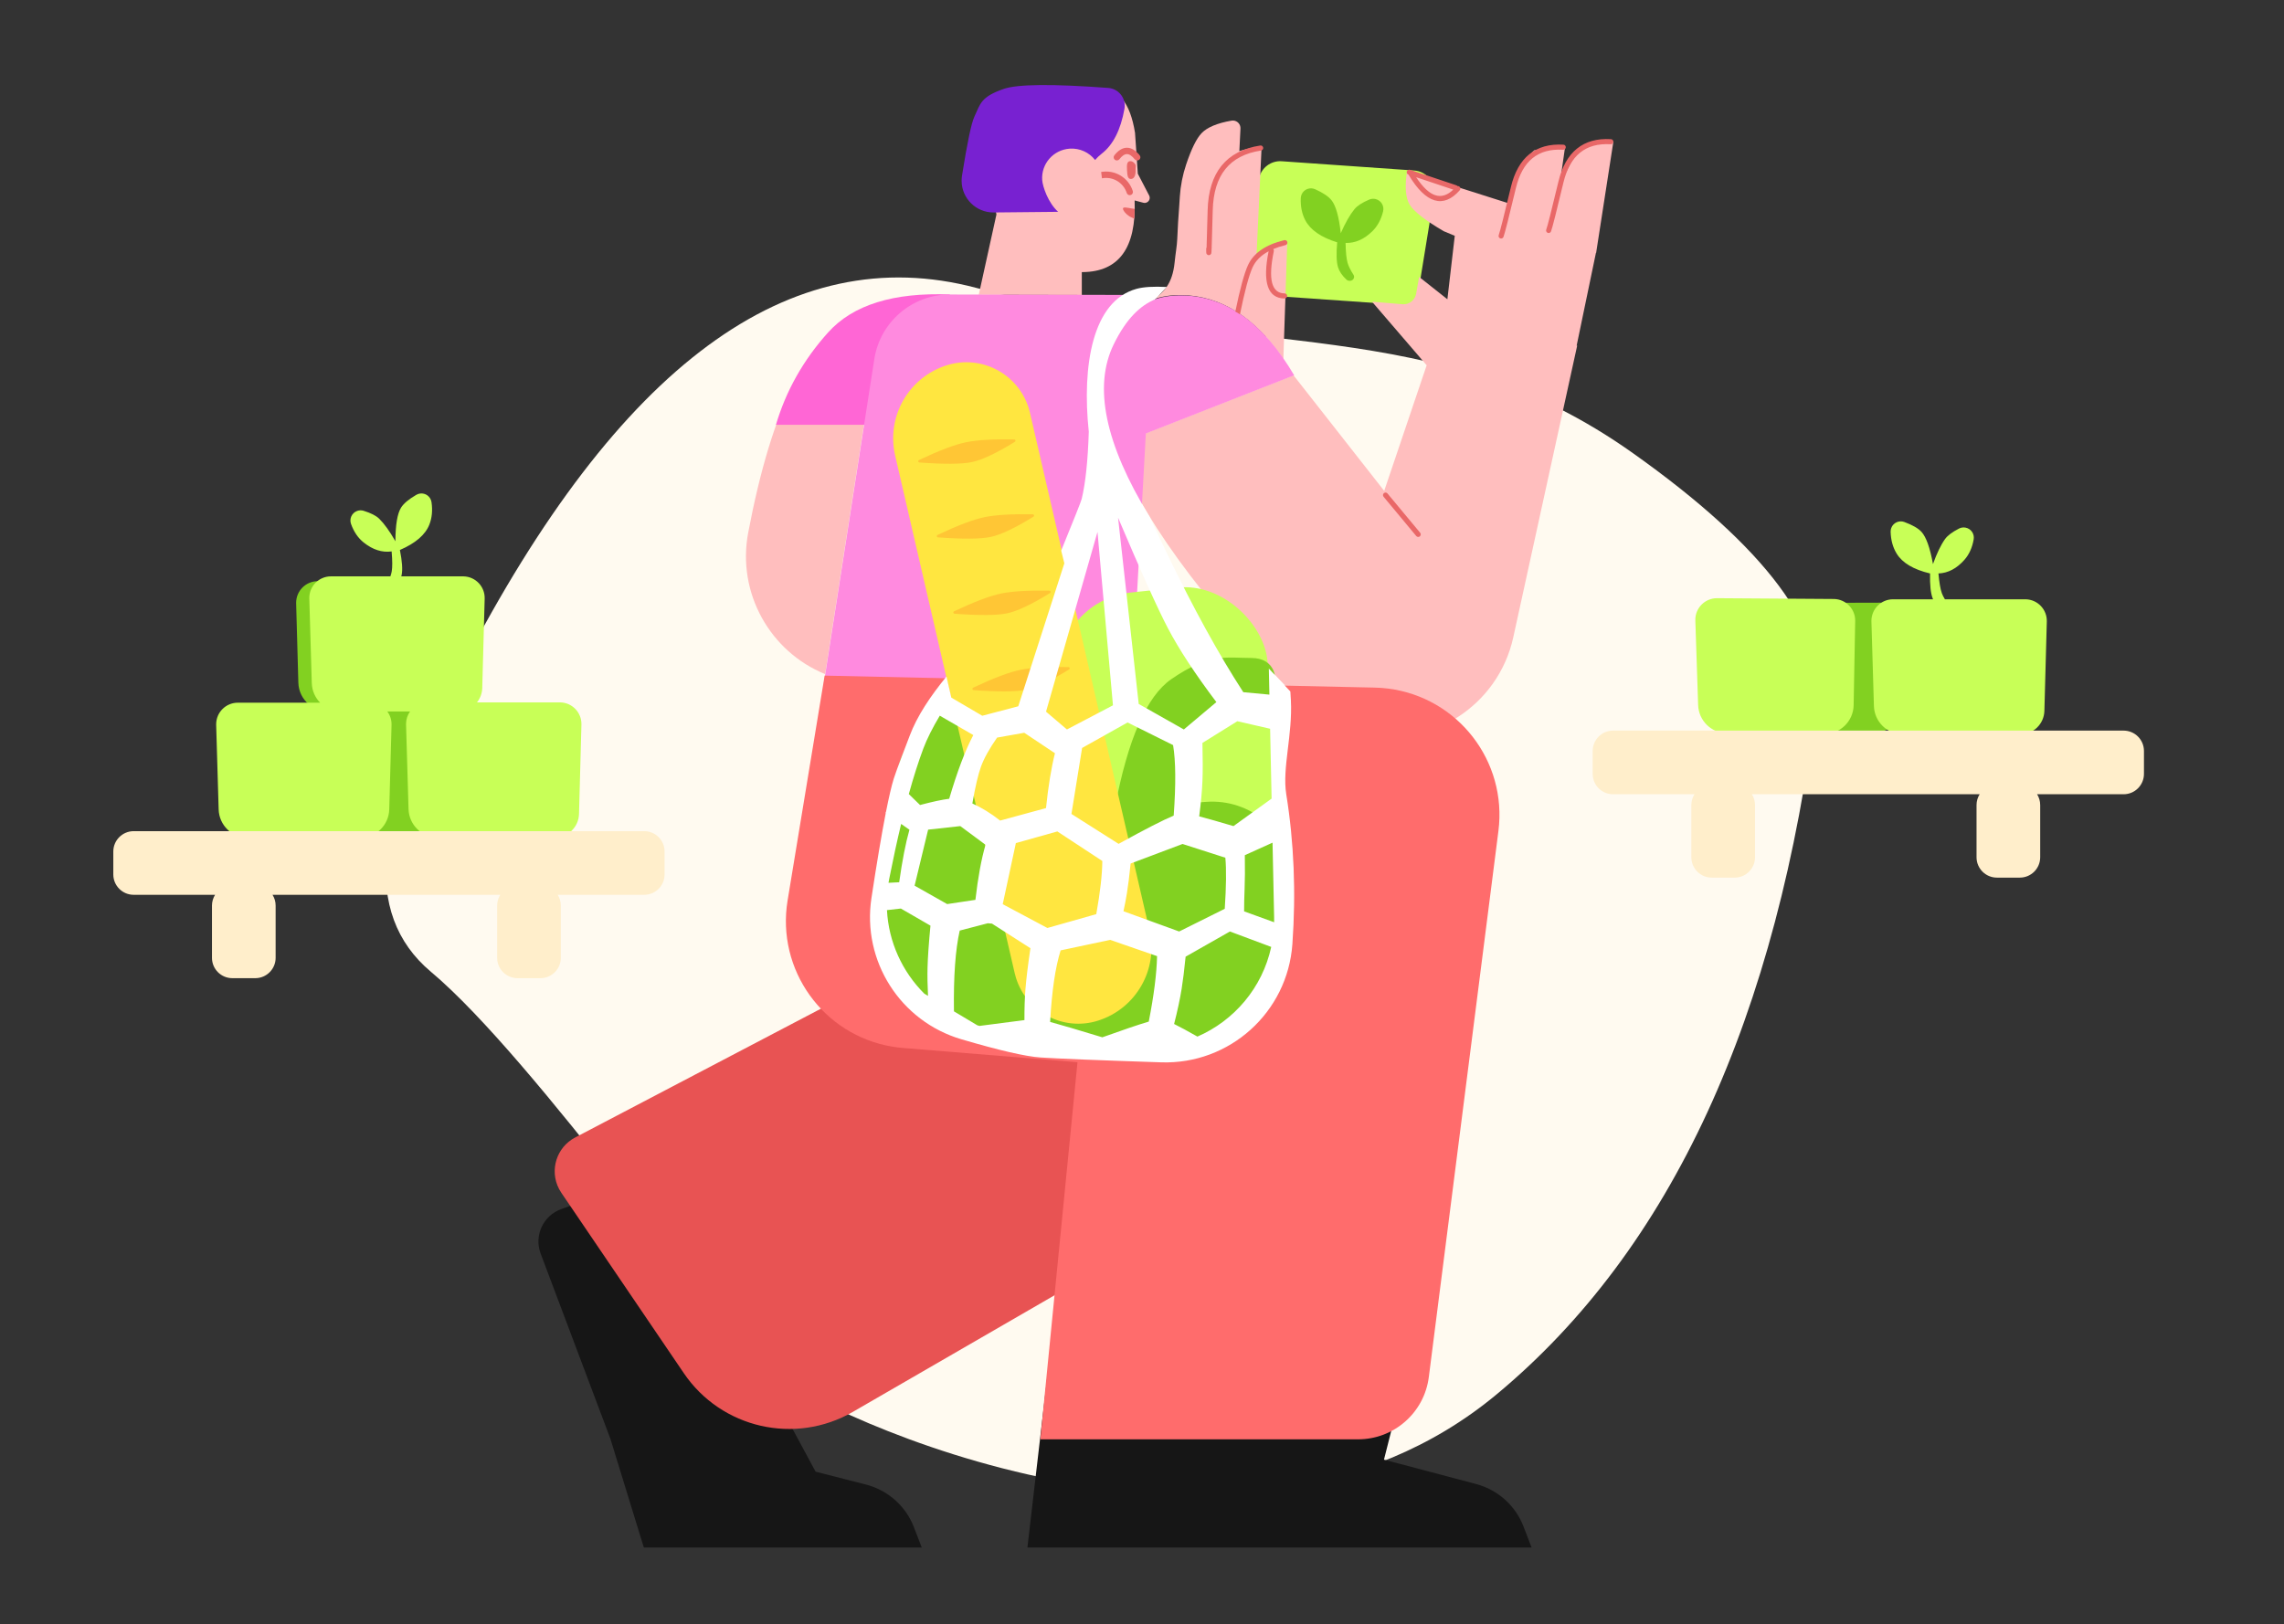 <?xml version="1.0" encoding="UTF-8"?>
<svg width="1794px" height="1276px" viewBox="0 0 1794 1276" version="1.1" xmlns="http://www.w3.org/2000/svg" xmlns:xlink="http://www.w3.org/1999/xlink">
    <rect x="0" y="0" width="1794" height="1276" fill="#333333" stroke="none"/>
    <!-- Generator: Sketch 56.1 (81669) - https://sketch.com -->
    <title>Eco Bag</title>
    <desc>Created with Sketch.</desc>
    <g id="Eco-Bag" stroke="none" stroke-width="1" fill="none" fill-rule="evenodd">
        <path d="M363.139,523.756 C292.248,637.897 284.031,717.81 338.489,763.495 C420.176,832.024 568.523,1046.227 606.492,1078.08 C644.462,1109.933 970.007,1266.27 1175.497,1095.516 C1312.49,981.681 1396.363,799.759 1427.115,549.753 C1435.269,494.737 1387.067,430.136 1282.51,355.949 C1125.675,244.669 986.34,284.297 766.789,226.165 C620.422,187.411 485.872,286.608 363.139,523.756 Z" id="Path-41-Copy-5" fill="#FFFAF0"></path>
        <path d="M242.801,553.564 C237.796,549.479 234.538,543.324 234.345,536.378 L232.611,474.081 C232.607,473.938 232.605,473.796 232.605,473.653 C232.58,464.264 240.171,456.633 249.56,456.608 L353.26,456.334 C353.45,456.333 353.64,456.336 353.83,456.342 C363.214,456.632 370.587,464.474 370.297,473.859 L368.252,540.082 C367.935,550.322 359.556,558.468 349.311,558.495 L343.979,558.509 C347.06,561.695 348.9,566.074 348.752,570.853 L346.707,637.076 C346.391,647.317 338.012,655.462 327.766,655.49 L235.852,655.733 C223.375,655.766 213.147,645.845 212.8,633.373 L211.067,571.076 C211.063,570.933 211.061,570.79 211.06,570.648 C211.035,561.259 218.626,553.628 228.015,553.603 L242.801,553.564 Z M1356.067,491.239 C1356.063,491.097 1356.061,490.954 1356.06,490.812 C1356.035,481.423 1363.626,473.791 1373.015,473.767 L1476.715,473.492 C1476.905,473.492 1477.095,473.494 1477.285,473.5 C1486.67,473.79 1494.042,481.633 1493.752,491.017 L1491.707,557.24 C1491.391,567.481 1483.012,575.626 1472.766,575.653 L1380.852,575.896 C1368.375,575.93 1358.147,566.009 1357.8,553.536 L1356.067,491.239 Z" id="Combined-Shape" fill="#82D121"></path>
        <path d="M493.999,930.8 L563.752,1013.611 L640.629,1156.222 L680.158,1166.332 C697.406,1170.744 711.452,1183.231 717.853,1199.844 L724,1215.8 L505.705,1215.8 L479.436,1130.337 L424.656,984.873 C424.61,984.75 424.564,984.626 424.519,984.501 C419.47,970.471 426.75,955.003 440.781,949.953 L493.999,930.8 Z M826.869,1044.8 L1112.834,1044.8 L1087.059,1146.775 L1159.423,1165.918 C1176.509,1170.439 1190.383,1182.895 1196.711,1199.397 L1203,1215.8 L1081.484,1215.8 L945.906,1215.8 L896.407,1215.8 L807,1215.8 L826.869,1044.8 Z" id="Combined-Shape" fill="#161616"></path>
        <path d="M988.928,140.06 C990.708,131.792 998.296,126.09 1006.733,126.68 L1110.78,133.955 C1111.299,133.992 1111.816,134.052 1112.33,134.135 C1121.597,135.647 1127.883,144.384 1126.372,153.65 L1112.243,240.287 L995.96,232.18 C994.87,232.104 993.786,231.95 992.718,231.72 C980.3,229.046 972.401,216.812 975.075,204.394 L988.928,140.06 Z M306.633,452.818 C307.133,451.398 307.486,450.098 307.692,448.919 C308.257,445.689 308.232,440.46 307.617,433.231 C300.119,434.249 292.8,431.909 285.658,426.213 C281.278,422.72 277.966,417.871 275.721,411.665 C274.218,407.51 276.368,402.923 280.523,401.42 C282.16,400.828 283.945,400.786 285.608,401.301 C291.358,403.079 295.447,405.166 297.876,407.56 C301.837,411.464 306.07,417.352 310.574,425.223 C310.635,412.276 312.117,403.472 315.021,398.811 C317.023,395.597 321.012,392.247 326.988,388.763 C330.805,386.538 335.703,387.828 337.929,391.644 C338.446,392.531 338.788,393.509 338.935,394.525 C339.879,401.036 339.31,406.925 337.226,412.192 C334.07,420.171 326.365,426.802 314.113,432.085 C315.86,440.866 316.323,447.356 315.504,451.555 C315.422,451.976 315.322,452.397 315.205,452.818 L363.701,452.818 C363.854,452.818 364.008,452.82 364.161,452.824 C373.547,453.078 380.949,460.893 380.695,470.278 L378.793,540.5 C378.677,544.782 377.151,548.701 374.667,551.818 L439.701,551.818 C439.854,551.818 440.008,551.82 440.161,551.824 C449.547,552.078 456.949,559.893 456.695,569.278 L454.793,639.5 C454.515,649.79 446.093,657.986 435.8,657.986 L343.886,657.986 C331.446,657.986 321.261,648.096 320.896,635.662 L318.944,569.318 C318.939,569.151 318.936,568.985 318.936,568.818 C318.936,565.155 320.095,561.762 322.066,558.986 L304.236,558.986 C306.409,561.929 307.652,565.593 307.545,569.534 L305.749,635.864 C305.412,648.32 295.218,658.242 282.758,658.242 L194.736,658.242 C182.297,658.242 172.112,648.352 171.746,635.918 L169.794,569.574 C169.79,569.407 169.787,569.241 169.787,569.074 C169.787,559.685 177.398,552.074 186.787,552.074 L251.449,552.074 C247.541,548.083 245.072,542.669 244.896,536.662 L242.944,470.318 C242.939,470.151 242.936,469.985 242.936,469.818 C242.936,460.429 250.548,452.818 259.936,452.818 L306.633,452.818 Z M1518.363,470.818 C1518.233,470.53 1518.112,470.241 1518,469.949 C1516.464,465.956 1515.793,459.484 1515.989,450.534 C1503.005,447.459 1494.267,442.266 1489.772,434.956 C1486.806,430.131 1485.222,424.43 1485.022,417.855 C1484.991,416.828 1485.157,415.806 1485.512,414.843 C1487.041,410.697 1491.641,408.576 1495.786,410.105 C1502.277,412.499 1506.787,415.105 1509.317,417.922 C1512.986,422.009 1515.975,430.422 1518.282,443.161 C1521.351,434.628 1524.497,428.094 1527.72,423.561 C1529.697,420.782 1533.362,418.017 1538.715,415.267 C1540.263,414.471 1542.029,414.203 1543.744,414.502 C1548.097,415.26 1551.01,419.404 1550.251,423.757 C1549.118,430.258 1546.698,435.609 1542.992,439.809 C1536.948,446.659 1530.145,450.234 1522.585,450.534 C1523.235,457.76 1524.118,462.914 1525.235,465.996 C1525.762,467.449 1526.563,469.057 1527.64,470.818 L1590.701,470.818 C1590.854,470.818 1591.008,470.82 1591.161,470.824 C1600.547,471.078 1607.949,478.893 1607.695,488.278 L1605.793,558.5 C1605.515,568.79 1597.093,576.986 1586.8,576.986 L1494.886,576.986 C1482.446,576.986 1472.261,567.096 1471.896,554.662 L1469.944,488.318 C1469.939,488.151 1469.936,487.985 1469.936,487.818 C1469.936,478.429 1477.548,470.818 1486.936,470.818 L1518.363,470.818 Z M1331.632,487.525 C1331.625,487.3 1331.622,487.074 1331.623,486.849 C1331.687,477.46 1339.35,469.901 1348.738,469.965 L1440.308,470.587 C1440.374,470.587 1440.441,470.588 1440.507,470.589 C1449.894,470.763 1457.363,478.513 1457.189,487.901 L1455.965,554.079 C1455.732,566.675 1445.41,576.739 1432.813,576.653 L1356.654,576.136 C1344.308,576.052 1334.23,566.235 1333.823,553.896 L1331.632,487.525 Z" id="Combined-Shape" fill="#C8FF57"></path>
        <path d="M717.191,754.524 L451.774,893.652 C437.1,901.345 431.439,919.477 439.132,934.151 C439.659,935.158 440.244,936.133 440.882,937.073 L537.113,1078.825 C566.563,1122.206 624.518,1135.474 669.908,1109.226 L1102.036,859.342 C1149.847,831.695 1166.192,770.525 1138.545,722.714 C1135.038,716.649 1130.903,710.969 1126.208,705.768 L981.812,545.8 L717.191,754.524 Z" id="Path-177" fill="#E85353"></path>
        <path d="M648.104,529.607 C604.952,512.022 578.686,465.96 587.696,418.408 C606.445,319.451 635.28,262.18 674.202,246.594 C692.207,239.384 709.553,235.295 726.239,234.326 C705.799,241.445 690.17,259.347 686.68,281.772 L648.104,529.607 Z M1016.011,294.843 L1087.244,385.66 L1120.593,286.966 L1077.664,237.019 L1101.636,239.013 C1106.775,239.441 1111.397,235.89 1112.308,230.814 L1114.69,217.541 L1136.872,235.104 L1142.668,185.247 C1139.867,184.112 1136.946,182.898 1133.904,181.606 C1119.36,173.04 1110.469,166.096 1107.232,160.774 C1103.995,155.452 1103.31,146.652 1105.176,134.374 L1185.846,159.999 C1186.714,156.128 1187.69,152.015 1188.773,147.659 C1194.944,131.955 1200.402,122.09 1205.148,118.063 C1205.591,117.687 1206.441,118.382 1206.941,118.063 C1210.182,115.998 1217.624,115.237 1229.269,115.781 L1224.391,149.961 C1224.64,148.935 1224.896,147.896 1225.158,146.841 C1231.329,131.138 1236.787,121.272 1241.533,117.245 C1246.279,113.219 1254.86,111.172 1267.276,111.105 L1253.71,198.647 C1253.65,198.675 1253.59,198.702 1253.53,198.729 L1238.412,271.508 L1238.817,271.536 L1188.644,500.653 C1176.83,554.603 1123.518,588.76 1069.568,576.946 C1050.303,572.728 1032.715,562.907 1019.017,548.718 C941.678,468.613 893.833,402.373 875.48,349.998 L1016.011,294.843 Z M1008.026,282.064 C985.435,249.121 958.836,232.372 928.228,231.816 C919.974,231.667 912.771,232.816 906.49,234.954 C913.815,229.54 920.915,223.253 922.623,206.169 C923.333,199.069 924.454,193.306 924.683,187.785 C925.041,179.153 925.569,170.337 926.269,161.338 C926.405,159.188 926.55,156.922 926.705,154.54 C927.265,145.907 928.942,137.383 931.695,129.182 C935.796,116.966 939.829,108.784 943.794,104.637 C948.211,100.016 956.055,96.73 967.327,94.779 C967.762,94.704 968.204,94.677 968.645,94.699 C971.955,94.862 974.506,97.677 974.343,100.987 L973.47,118.693 C978.306,117.166 984.133,116.025 990.952,115.27 L986.904,201.75 L1011.1,190.068 L1008.026,282.064 Z M782.665,168.495 C777.256,141.003 774.544,121.42 774.528,109.747 C774.504,92.225 785.676,80.066 808.042,73.268 C836.237,71.113 854.647,69.886 863.272,69.584 C878.315,69.059 887.731,80.638 891.518,104.323 L893.724,136.459 L902.616,153.575 C903.635,155.535 902.871,157.95 900.911,158.968 C900.027,159.427 899.005,159.54 898.043,159.286 L891.221,157.479 C892.524,194.804 878.861,213.571 850.232,213.78 C850.062,213.782 849.893,213.783 849.723,213.784 L849.723,231.769 L768.776,231.6 L782.665,168.495 Z" id="Combined-Shape" fill="#FFBEBE"></path>
        <path d="M746.064,231.362 C701.773,229.595 669.904,239.531 650.458,261.171 C631.012,282.811 617.356,307 609.49,333.739 L737.572,333.739 L746.064,231.362 Z" id="Path-180" fill="#FF66D5"></path>
        <path d="M905.797,235.641 C912.365,233.224 919.97,231.907 928.771,232.067 C963.044,232.689 992.291,253.616 1016.513,294.847 L900.021,340.568 L889.671,528.553 C888.578,548.405 871.599,563.613 851.747,562.52 C850.918,562.474 850.091,562.4 849.268,562.297 L647.06,537.063 L686.74,282.136 C691.297,252.858 716.544,231.291 746.174,231.364 L902.849,231.751 C904.506,231.755 905.846,233.101 905.842,234.758 C905.841,234.811 905.84,234.863 905.837,234.916 L905.797,235.641 Z" id="Combined-Shape" fill="#FF8ADF"></path>
        <path d="M647.724,530.8 L618.637,707.41 C609.662,761.904 646.563,813.356 701.057,822.331 C703.747,822.774 706.455,823.107 709.172,823.329 L846.329,834.524 L817.142,1130.8 L1066.738,1130.8 C1094.929,1130.8 1118.725,1109.843 1122.288,1081.878 L1176.958,652.831 C1183.939,598.046 1145.186,547.974 1090.401,540.993 C1086.929,540.551 1083.437,540.291 1079.938,540.215 L647.724,530.8 Z" id="Mask" fill="#FF6C6C"></path>
        <rect id="Rectangle" fill="#C8FF57" transform="translate(917.5, 566) rotate(-6) translate(-917.5, -566) " x="835" y="463" width="165" height="206" rx="64"></rect>
        <path d="M1019.804,157.886 C1020.004,164.462 1021.588,170.162 1024.554,174.987 C1029.049,182.297 1037.788,187.49 1050.771,190.565 C1050.575,199.516 1051.246,205.988 1052.782,209.981 C1054.044,213.26 1056.454,216.336 1060.014,219.209 C1061.408,220.334 1063.398,220.333 1064.79,219.207 C1066.045,218.192 1066.274,216.368 1065.308,215.075 C1062.703,211.587 1060.939,208.571 1060.017,206.028 C1058.9,202.945 1058.017,197.791 1057.367,190.565 C1064.927,190.266 1071.73,186.691 1077.774,179.841 C1081.48,175.64 1083.9,170.29 1085.034,163.788 L1085.034,163.788 C1085.792,159.436 1082.879,155.292 1078.526,154.533 C1076.811,154.234 1075.045,154.503 1073.497,155.298 C1068.144,158.048 1064.479,160.813 1062.502,163.593 C1059.279,168.126 1056.133,174.659 1053.065,183.193 C1050.757,170.453 1047.768,162.04 1044.099,157.954 C1041.569,155.136 1037.059,152.531 1030.568,150.137 L1030.568,150.137 C1026.423,148.608 1021.823,150.729 1020.294,154.874 C1019.939,155.837 1019.773,156.86 1019.804,157.886 Z" id="Path-183" fill="#82D121" transform="translate(1052.782, 184.044) rotate(4) translate(-1052.782, -184.044) "></path>
        <path d="M815.279,640.05 C816.395,639.906 817.52,639.792 818.654,639.706 L875.552,635.405 C885.786,580.942 900.606,547.003 920.014,533.59 C950.139,512.769 963.715,516.941 982.846,516.941 C1001.977,516.941 1003.732,533.59 1000.587,542.793 C997.441,551.996 973.83,554.197 953.369,556.996 C940.278,558.787 930.159,583.728 923.01,631.818 L947.245,629.987 C982.49,627.323 1013.222,653.735 1015.886,688.981 C1016.231,693.545 1016.085,698.132 1015.452,702.665 L1007.493,759.6 C1003.433,788.644 980.152,811.212 950.997,814.368 L832.823,827.16 C811.707,829.446 791.88,821.185 778.592,806.603 C775.14,807.746 771.531,808.563 767.796,809.018 C738.457,812.593 711.032,793.807 703.767,765.157 C695.602,732.96 693.017,711.241 696.011,700 C699.268,687.774 701.84,659.611 703.728,615.508 C704.978,586.327 725.826,561.693 754.4,555.637 L759.706,554.512 C784.336,549.292 808.534,565.026 813.754,589.656 C814.372,592.57 814.702,595.539 814.741,598.518 L815.279,640.05 Z" id="Combined-Shape" fill="#82D121"></path>
        <path d="M766.227,282.797 C793.877,276.634 821.288,294.053 827.45,321.703 C827.747,323.032 827.99,324.373 828.179,325.721 L886.274,738.983 C890.641,770.047 870.405,799.253 839.787,806.077 C812.137,812.24 784.726,794.821 778.563,767.171 C778.267,765.842 778.024,764.501 777.834,763.153 L719.74,349.891 C715.373,318.827 735.608,289.621 766.227,282.797 Z" id="Rectangle" fill="#FFE640" transform="translate(803.007, 544.437) rotate(-5) translate(-803.007, -544.437) "></path>
        <path d="M1012.92,130.249 C1006.087,129.429 1000.223,130.496 995.299,133.41 C989.381,136.912 979.622,145.095 966.083,157.919 L964.36,154.042 C977.587,141.567 987.202,133.554 993.262,129.968 C1002.391,124.566 1014.017,124.68 1028.01,130.151 C1029.038,130.553 1029.546,131.713 1029.144,132.742 C1028.742,133.771 1027.582,134.279 1026.553,133.876 C1023.163,132.551 1019.95,131.566 1016.91,130.918 C1016.967,131.512 1016.758,132.126 1016.289,132.567 C999.546,148.319 996.049,158.713 1004.269,164.597 C1005.167,165.239 1005.374,166.489 1004.731,167.387 C1004.088,168.285 1002.839,168.492 1001.941,167.849 C990.973,159.999 995.125,147.192 1012.92,130.249 Z M1137.579,144.098 L1137.435,143.903 C1136.778,143.015 1136.965,141.763 1137.853,141.106 C1138.741,140.449 1139.994,140.637 1140.65,141.525 L1163.466,172.369 C1163.692,172.674 1163.818,173.023 1163.85,173.376 C1164.337,173.634 1164.716,174.093 1164.857,174.671 C1165.117,175.745 1164.458,176.826 1163.384,177.086 C1144.493,181.667 1135.679,170.287 1137.444,144.696 C1137.458,144.485 1137.505,144.284 1137.579,144.098 Z M1141.236,149.043 C1140.733,167.852 1146.719,175.705 1159.531,173.776 L1141.236,149.043 Z M1250.651,194.45 C1251.518,195.135 1251.665,196.393 1250.979,197.26 C1250.294,198.126 1249.036,198.273 1248.17,197.588 C1232.641,185.305 1216.938,186.417 1200.393,201.08 C1183.042,216.457 1173.18,224.961 1170.556,226.794 C1169.651,227.427 1168.404,227.205 1167.771,226.3 C1167.139,225.394 1167.36,224.148 1168.265,223.515 C1170.694,221.818 1180.603,213.274 1197.74,198.086 C1215.684,182.183 1233.543,180.919 1250.651,194.45 Z M973.853,100.563 C974.08,100.235 974.389,99.996 974.733,99.854 C974.745,99.837 974.758,99.82 974.771,99.803 C977.807,95.799 983.598,88.01 992.14,76.44 C1009.79,52.534 1031.025,46.432 1055.227,58.425 C1056.217,58.916 1056.622,60.116 1056.131,61.105 C1055.641,62.095 1054.441,62.5 1053.451,62.009 C1031.054,50.911 1011.896,56.416 995.358,78.816 C986.806,90.399 981.008,98.198 977.959,102.22 C976.106,104.664 975.47,105.473 975.112,105.759 C974.951,105.944 974.951,105.944 973.749,106.202 C972.435,105.801 972.435,105.801 971.906,104.696 C971.83,104.023 971.83,104.023 971.893,103.755 C971.954,103.484 972.017,103.348 972.14,103.129 C972.219,102.987 972.331,102.807 972.492,102.562 C972.775,102.129 973.227,101.465 973.853,100.563 Z M945.89,42.651 L941.213,48.718 C940.093,46.993 939.362,45.697 939.021,44.83 C937.718,41.522 937.652,38.247 938.438,37.203 C939.362,35.977 941.215,38.153 944.051,40.923 C944.433,41.296 945.046,41.872 945.89,42.651 Z M957.023,21.741 C954.707,20.294 956.304,17.596 958.353,14.317 C960.402,11.039 962.126,8.421 964.442,9.868 C965.788,10.709 966.425,12.355 966.32,14.23 C966.245,15.582 964.902,16.5 964.044,17.873 C961.995,21.152 959.339,23.188 957.023,21.741 Z M938.576,8.209 C938.921,7.491 939.262,6.841 939.6,6.278 C940.091,5.46 940.526,4.624 940.905,3.774 C950.815,8.34 956,19.634 952.698,30.283 C952.289,31.601 950.889,32.339 949.57,31.93 C948.251,31.521 947.514,30.121 947.923,28.802 C950.5,20.489 946.386,11.667 938.576,8.209 Z M968.25,10.74 C967.751,3.762 964.941,1.794 958.358,3.778 C957.036,4.177 955.642,3.428 955.243,2.106 C954.845,0.784 955.593,-0.611 956.915,-1.009 C966.584,-3.923 972.511,0.227 973.237,10.384 C973.335,11.761 972.299,12.957 970.921,13.055 C969.544,13.154 968.348,12.117 968.25,10.74 Z M976.286,340.008 C976.195,338.908 977.013,337.941 978.114,337.85 C979.215,337.759 980.181,338.577 980.273,339.678 L983.593,379.689 C983.684,380.79 982.866,381.756 981.765,381.848 C980.664,381.939 979.698,381.121 979.607,380.02 L976.286,340.008 Z M1283.721,212.323 C1284.587,213.008 1284.734,214.266 1284.049,215.132 C1283.363,215.999 1282.105,216.145 1281.239,215.46 C1265.711,203.178 1250.007,204.29 1233.462,218.952 C1216.111,234.33 1206.249,242.833 1203.625,244.667 C1202.72,245.299 1201.473,245.078 1200.84,244.173 C1200.208,243.267 1200.429,242.02 1201.334,241.388 C1203.763,239.691 1213.672,231.147 1230.809,215.959 C1248.753,200.055 1266.612,198.791 1283.721,212.323 Z" id="Combined-Shape" fill="#E96868" transform="translate(1111.203, 189.967) rotate(-35) translate(-1111.203, -189.967) "></path>
        <path d="M764.381,540.279 C780.41,532.7 792.79,528.025 801.522,526.254 C810.273,524.48 822.848,523.753 839.248,524.074 L839.248,524.074 C839.8,524.085 840.239,524.541 840.228,525.093 C840.222,525.433 840.043,525.746 839.753,525.925 C825.094,534.962 813.795,540.285 805.857,541.895 C797.913,543.506 784.206,543.601 764.736,542.181 L764.736,542.18 C764.185,542.14 763.771,541.661 763.811,541.11 C763.838,540.751 764.055,540.433 764.381,540.279 Z M721.785,361.445 C737.814,353.866 750.194,349.191 758.926,347.42 C767.677,345.646 780.252,344.919 796.652,345.24 L796.652,345.24 C797.204,345.251 797.643,345.707 797.632,346.259 C797.626,346.599 797.447,346.912 797.157,347.091 C782.498,356.128 771.199,361.451 763.261,363.061 C755.317,364.672 741.61,364.767 722.14,363.347 L722.14,363.347 C721.589,363.306 721.175,362.827 721.215,362.276 C721.241,361.917 721.459,361.599 721.785,361.445 Z M736.381,420.279 C752.41,412.7 764.79,408.025 773.522,406.254 C782.273,404.48 794.848,403.753 811.248,404.074 L811.248,404.074 C811.8,404.085 812.239,404.541 812.228,405.093 C812.222,405.433 812.043,405.746 811.753,405.925 C797.094,414.962 785.795,420.285 777.857,421.895 C769.913,423.506 756.206,423.601 736.736,422.181 L736.736,422.18 C736.185,422.14 735.771,421.661 735.811,421.11 C735.838,420.751 736.055,420.433 736.381,420.279 Z M749.381,480.279 C765.41,472.7 777.79,468.025 786.522,466.254 C795.273,464.48 807.848,463.753 824.248,464.074 L824.248,464.074 C824.8,464.085 825.239,464.541 825.228,465.093 C825.222,465.433 825.043,465.746 824.753,465.925 C810.094,474.962 798.795,480.285 790.857,481.895 C782.913,483.506 769.206,483.601 749.736,482.181 L749.736,482.18 C749.185,482.14 748.771,481.661 748.811,481.11 C748.838,480.751 749.055,480.433 749.381,480.279 Z" id="Combined-Shape" fill="#FFC635"></path>
        <path d="M1013.529,543.244 C1013.687,545.557 1013.823,547.801 1013.937,549.977 C1015.378,577.429 1007.011,603.429 1010.314,624 C1016.406,661.928 1018.008,701.186 1015.12,741.773 C1011.305,795.38 965.801,836.387 912.087,834.621 C862.521,832.992 830.913,831.718 817.261,830.8 C805.563,830.013 784.849,825.244 755.121,816.494 C707.141,802.372 676.973,754.974 684.492,705.528 C688.749,677.54 692.489,655.307 695.714,638.828 L695.503,638.68 L695.905,637.856 C698.202,626.208 700.233,617.516 702,611.78 C703.997,605.298 712.456,583.556 714.541,578 C720.327,562.58 730.735,547.027 743.429,531.511 L747.208,547.957 C747.191,547.983 747.174,548.009 747.157,548.034 L771.521,562.328 L799.806,554.893 L836.003,442.574 L833.811,433.721 C833.793,433.745 833.775,433.769 833.756,433.793 L833.735,433.702 C833.754,433.679 833.772,433.656 833.79,433.634 L833.529,432.579 C843.807,407.405 849.176,393.869 849.636,391.972 C852.638,379.593 854.491,362 855.198,339.192 C849.752,287.24 858.021,236.617 892.551,226.96 C898.055,225.42 906.037,224.924 916.498,225.471 L907.168,235.261 C895.967,239.889 884.825,249.951 874.773,270.553 C858.622,303.654 867.992,348.753 902.883,405.85 C907.021,414.701 911.604,424.354 916.634,434.811 C937.315,477.8 957.294,514.136 976.571,543.816 L997.065,545.73 L996.631,525.259 C1002.091,531.173 1007.724,537.168 1013.529,543.244 Z M738.154,562.286 C732.611,571.586 728.176,580.258 725.254,588.057 C721.386,598.383 717.581,610.319 713.839,623.864 L722.663,632.455 C732.426,629.859 740.059,628.222 745.563,627.543 C751.826,606.24 758.137,589.558 764.495,577.499 L738.262,562.328 L738.154,562.286 Z M707.811,647.309 C704.646,660.487 701.527,674.861 698.456,690.431 C698.25,691.477 698.061,692.523 697.888,693.568 L706.282,693.142 C708.654,676.197 711.334,662.44 714.322,651.874 L707.811,647.309 Z M696.68,715.033 C697.979,740.097 708.716,763.409 725.995,780.648 L728.919,782.394 C728.501,774.038 728.379,766.556 728.554,759.947 C728.767,751.876 729.531,740.971 730.847,727.233 L707.595,713.787 L696.68,715.033 Z M767.642,805.516 C768.207,805.686 768.775,805.852 769.345,806.012 C785.384,803.866 797.155,802.341 804.657,801.437 C804.63,792.388 804.889,784.35 805.434,777.321 C806.055,769.311 807.365,758.527 809.363,744.969 L779.174,725.642 C777.992,725.549 776.882,725.457 775.843,725.366 L753.824,731.107 C750.416,746.199 748.907,767.323 749.295,794.48 C749.295,794.502 749.285,794.524 749.266,794.543 L767.642,805.516 Z M940.533,814.395 C969.3,801.908 991.5,776.18 998.5,743.95 L966.062,731.822 L931.253,751.609 C930.224,761.961 929.185,770.386 928.136,776.884 C926.845,784.883 924.874,794.085 922.223,804.492 C926.875,806.802 932.978,810.103 940.533,814.395 Z M1000.778,724.558 C1000.804,723.202 1000.803,721.846 1000.774,720.489 L999.534,662.039 L977.77,671.882 C977.938,682.584 977.871,691.548 977.571,698.776 C977.327,704.64 977.202,710.383 977.198,716.007 L1000.778,724.558 Z M998.799,627.429 L997.634,572.54 L971.873,566.629 L944.47,583.677 C944.78,596.21 944.779,606.243 944.465,613.776 C944.134,621.741 943.287,630.943 941.923,641.38 C948.548,643.103 957.525,645.651 968.852,649.023 L998.799,627.429 Z M955.421,551.601 C938.792,529.583 926.111,510.254 917.377,493.614 C909.38,478.378 896.317,449.405 878.188,406.694 L894.422,553.058 L929.874,573.104 L955.421,551.601 Z M874.184,554.134 L862.043,417.904 L821.619,559.119 L838.039,573.104 L874.184,554.134 Z M961.999,713.992 C963.169,696.392 963.324,683.015 962.464,673.863 L928.853,663.068 L888.07,678.429 C887.101,687.953 886.123,695.771 885.136,701.884 C884.439,706.208 883.542,710.883 882.447,715.91 L926.188,731.822 L961.999,713.992 Z M921.414,585.383 L885.668,567.61 L849.952,587.639 L841.585,639.484 L878.626,662.972 C899.307,651.556 913.729,644.164 921.892,640.795 C923.677,616.351 923.518,597.88 921.414,585.383 Z M908.831,751.175 L871.981,738.405 L833.096,746.661 C828.92,759.903 826.169,778.641 824.843,802.877 C833.447,805.215 847.112,809.241 865.84,814.955 C882.356,809.022 894.514,804.909 902.315,802.617 C906.364,781.965 908.536,764.818 908.831,751.175 Z M865.831,676.428 L830.499,653.216 L797.923,662.375 L787.605,710.376 L822.687,729.069 L861.09,718.186 C864.158,701.049 865.738,687.129 865.831,676.428 Z M774.093,663.703 L754.286,649.023 L729.011,651.809 L718.385,695.821 L743.972,710.289 L766.148,706.967 C768.163,689.395 770.811,674.974 774.093,663.703 Z M763.752,631.235 C771.118,634.563 778.39,639.045 785.57,644.681 L821.6,634.876 C823.38,617.682 825.724,603.316 828.631,591.778 L804.511,575.697 L783.176,579.49 C777.102,588.196 772.882,595.811 770.514,602.333 C768.327,608.359 766.073,617.993 763.752,631.235 Z" id="Combined-Shape" fill="#FFFFFF"></path>
        <path d="M392.942,703 L214.058,703 C215.605,705.463 216.5,708.377 216.5,711.5 L216.5,752.5 C216.5,761.337 209.337,768.5 200.5,768.5 L182.5,768.5 C173.663,768.5 166.5,761.337 166.5,752.5 L166.5,711.5 C166.5,708.377 167.395,705.463 168.942,703 L105,703 C96.163,703 89,695.837 89,687 L89,669 C89,660.163 96.163,653 105,653 L506,653 C514.837,653 522,660.163 522,669 L522,687 C522,695.837 514.837,703 506,703 L438.058,703 C439.605,705.463 440.5,708.377 440.5,711.5 L440.5,752.5 C440.5,761.337 433.337,768.5 424.5,768.5 L406.5,768.5 C397.663,768.5 390.5,761.337 390.5,752.5 L390.5,711.5 C390.5,708.377 391.395,705.463 392.942,703 Z M1554.942,624 L1376.058,624 C1377.605,626.463 1378.5,629.377 1378.5,632.5 L1378.5,673.5 C1378.5,682.337 1371.337,689.5 1362.5,689.5 L1344.5,689.5 C1335.663,689.5 1328.5,682.337 1328.5,673.5 L1328.5,632.5 C1328.5,629.377 1329.395,626.463 1330.942,624 L1267,624 C1258.163,624 1251,616.837 1251,608 L1251,590 C1251,581.163 1258.163,574 1267,574 L1668,574 C1676.837,574 1684,581.163 1684,590 L1684,608 C1684,616.837 1676.837,624 1668,624 L1600.058,624 C1601.605,626.463 1602.5,629.377 1602.5,632.5 L1602.5,673.5 C1602.5,682.337 1595.337,689.5 1586.5,689.5 L1568.5,689.5 C1559.663,689.5 1552.5,682.337 1552.5,673.5 L1552.5,632.5 C1552.5,629.377 1553.395,626.463 1554.942,624 Z" id="Combined-Shape" fill="#FFEECB"></path>
        <path d="M831.116,166.421 L780.559,166.925 C766.753,167.063 755.449,155.982 755.311,142.175 C755.297,140.779 755.4,139.384 755.619,138.006 C759.723,112.162 762.968,96.7 765.353,91.62 C770.12,81.466 770.274,76.163 788.331,69.871 C799.212,66.079 826.595,65.816 870.478,69.08 C878.189,69.654 883.975,76.37 883.401,84.08 C883.365,84.562 883.304,85.041 883.219,85.517 C880.247,102.064 874.294,113.8 865.362,120.725 C863.446,122.21 861.709,123.87 860.15,125.705 C855.566,119.813 848.198,116.236 840.158,116.799 C827.368,117.693 817.721,128.723 818.609,141.434 C818.971,146.61 823.211,159.234 831.116,166.421 Z" id="Combined-Shape" fill="#7821D1"></path>
    </g>
</svg>